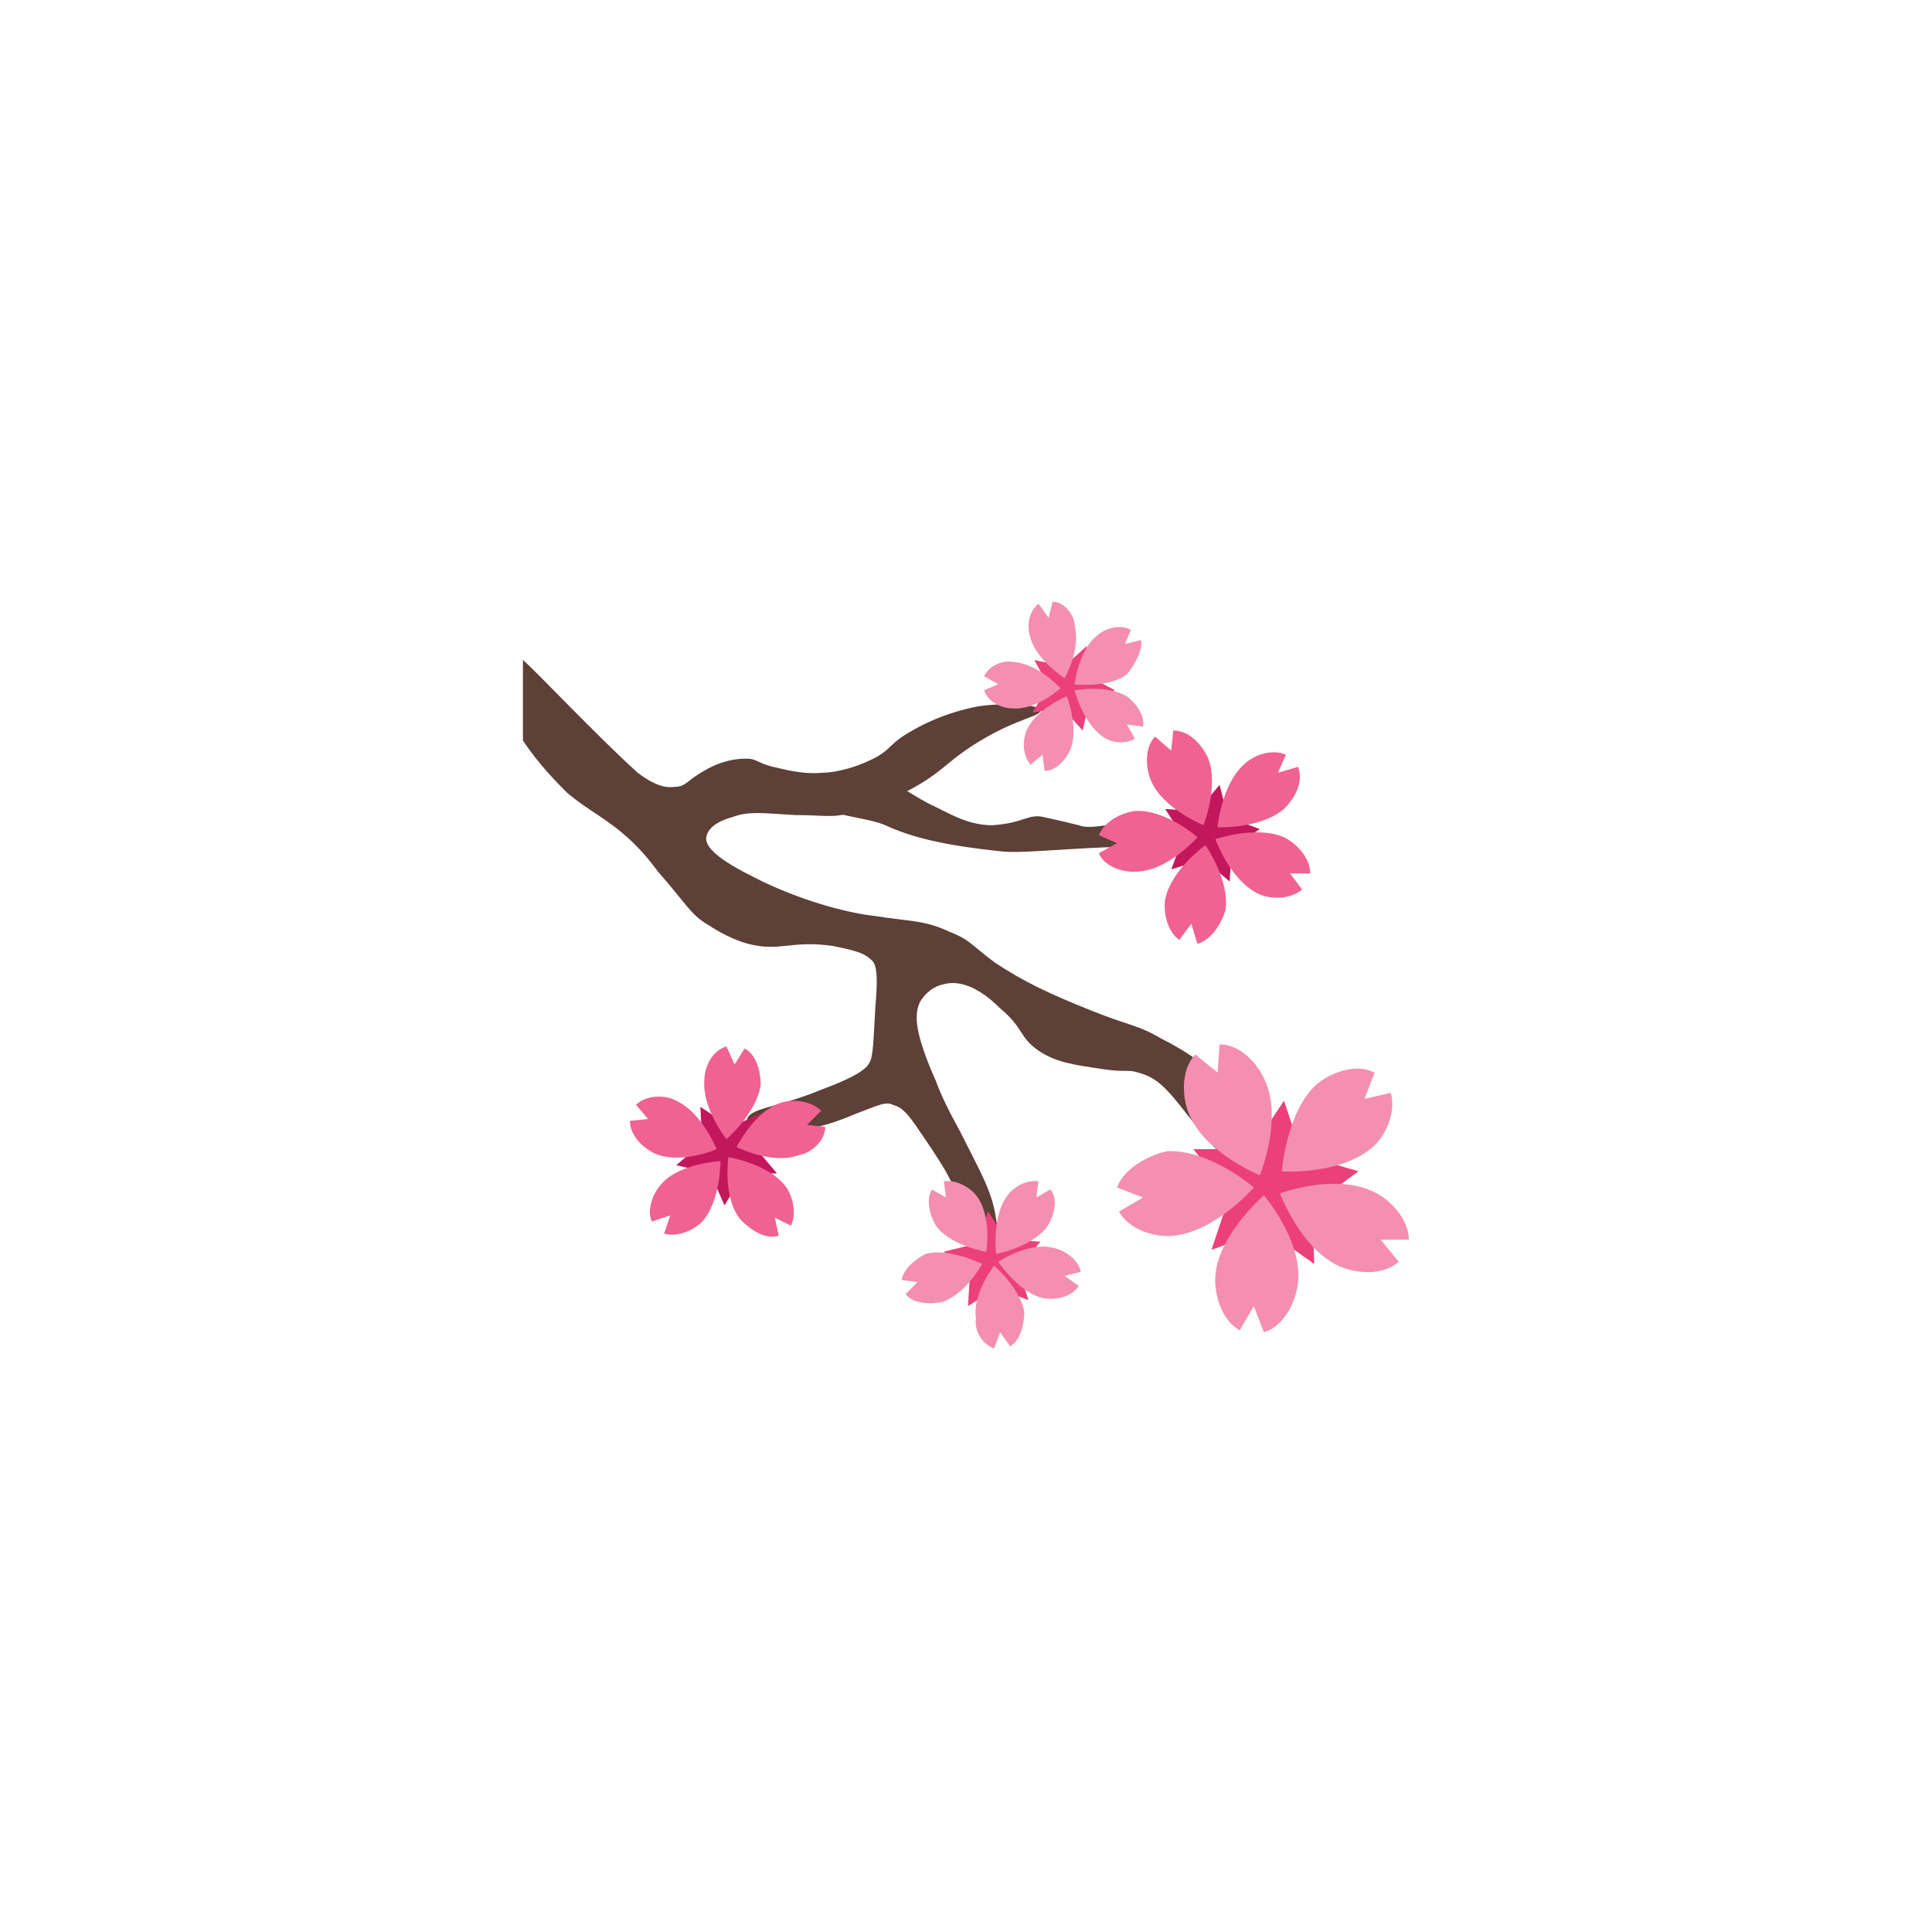 <?xml version="1.0" encoding="UTF-8" standalone="no" ?>
<!DOCTYPE svg PUBLIC "-//W3C//DTD SVG 1.1//EN" "http://www.w3.org/Graphics/SVG/1.1/DTD/svg11.dtd">
<svg xmlns="http://www.w3.org/2000/svg" xmlns:xlink="http://www.w3.org/1999/xlink" version="1.1" width="400" height="400" viewBox="0 0 400 400" xml:space="preserve">
<desc>Created with Fabric.js 3.6.2</desc>
<defs>
</defs>
<g transform="matrix(4.17 0 0 4.17 207.74 168.94)" id="surface1"  >
<path style="stroke: none; stroke-width: 1; stroke-dasharray: none; stroke-linecap: butt; stroke-dashoffset: 0; stroke-linejoin: miter; stroke-miterlimit: 4; fill: rgb(93,64,55); fill-rule: nonzero; opacity: 1;"  transform=" translate(-25.86, -16.54)" d="M 20 17 C 21.301 17.602 22.898 18 25.801 18.301 C 26.602 18.398 28.5 18.199 30.801 18.102 C 32.699 18 34.602 18.301 34.699 17.602 C 34.801 17.301 34.398 16.898 34.199 16.801 C 33.801 16.5 33.301 16.602 32.699 16.699 C 31 17 30.102 17.199 29.602 17 C 28.801 16.801 28.801 16.801 27.898 16.602 C 27.102 16.398 26.898 16.898 25.301 17 C 24 17 23 16.301 22.301 16 C 21.5 15.602 21 15.199 20.301 14.898 C 19 14.398 17.102 15.398 17 16 C 17 16.5 19.102 16.602 20 17 Z" stroke-linecap="round" />
</g>
<g transform="matrix(4.17 0 0 4.17 187.08 197.94)" id="surface1"  >
<path style="stroke: none; stroke-width: 1; stroke-dasharray: none; stroke-linecap: butt; stroke-dashoffset: 0; stroke-linejoin: miter; stroke-miterlimit: 4; fill: rgb(93,64,55); fill-rule: nonzero; opacity: 1;"  transform=" translate(-20.9, -23.5)" d="M 2 12.801 C 2.801 14 3.699 14.898 4.199 15.398 C 5.398 16.398 6.102 16.602 7.398 17.801 C 7.801 18.199 8.102 18.5 8.699 19.301 C 10.102 20.898 10.301 21.398 11.102 21.898 C 11.301 22 12.102 22.602 13.199 22.898 C 14.801 23.301 15.301 22.699 17.398 23 C 18.301 23.199 19 23.301 19.398 23.801 C 19.602 24.102 19.602 24.801 19.5 26 C 19.398 27.699 19.398 28.5 19.199 28.801 C 19.102 29 18.801 29.398 16.898 30.102 C 14.5 31.102 13.199 31 13.102 31.699 C 13 32.199 13.398 32.699 13.801 32.898 C 14.199 33.102 14.602 32.801 15.699 32.301 C 16.898 31.801 16.699 32.102 18.602 31.301 C 19.699 30.898 20 30.699 20.398 30.898 C 20.801 31 21.102 31.301 21.699 32.199 C 22.602 33.5 23 34.199 23 34.199 C 24.801 37.602 25.102 38.301 25.398 38.199 C 25.602 38.102 25.602 37.102 25.5 36.602 C 25.301 35.199 24.801 34.398 23.699 32.199 C 23.102 31.102 22.801 30.5 22.5 29.699 C 21.301 27 21.5 26.301 21.699 25.801 C 22 25.301 22.398 25 22.898 24.898 C 24 24.602 25.102 25.5 25.699 26.102 C 26.898 27.102 26.602 27.5 27.602 28.199 C 28.5 28.801 29.398 28.898 30.699 29.102 C 32 29.301 32 29.102 32.602 29.301 C 33.699 29.602 34.199 30.398 35.398 31.898 C 37.102 33.898 38.398 35.5 39.199 35.199 C 39.699 35 39.801 34.199 39.801 33.699 C 39.801 32.102 38.398 31 36.301 29.301 C 35.699 28.801 34.898 28.199 33.699 27.602 C 32.5 26.898 32.199 27 30.199 26.199 C 28.199 25.398 26.898 24.801 25.398 23.801 C 24.199 22.898 24.199 22.699 23.199 22.301 C 21.898 21.699 21.301 21.801 19.398 21.5 C 18.398 21.398 16.199 20.898 13.898 19.801 C 12.898 19.301 11 18.398 11.102 17.602 C 11.199 17 12 16.699 12.398 16.602 C 13.199 16.301 13.801 16.398 15.5 16.5 C 16.699 16.5 17.199 16.602 17.801 16.5 C 19.102 16.301 20.102 15.898 21.102 15.301 C 23 14.301 23 13.801 24.898 12.699 C 26.602 11.699 27.699 11.602 27.699 11.301 C 27.602 11 26 10.898 24.602 11.102 C 24.102 11.199 22.602 11.5 21 12.5 C 20.199 13 20.199 13.301 19.398 13.699 C 18.199 14.301 17.199 14.398 16.898 14.398 C 15.801 14.5 14.898 14.199 14.398 14.102 C 13.602 13.898 13.602 13.699 13.102 13.699 C 12.199 13.699 11.5 14 11 14.301 C 10.102 14.801 10.102 15.102 9.5 15.102 C 8.801 15.199 8.102 14.699 7.699 14.398 C 5.699 12.602 2.5 9.199 2 8.801 Z" stroke-linecap="round" />
</g>
<g transform="matrix(4.17 0 0 4.17 251.04 172.5)" id="surface1"  >
<path style="stroke: none; stroke-width: 1; stroke-dasharray: none; stroke-linecap: butt; stroke-dashoffset: 0; stroke-linejoin: miter; stroke-miterlimit: 4; fill: rgb(194,24,91); fill-rule: nonzero; opacity: 1;"  transform=" translate(-36.25, -17.4)" d="M 37.102 19.801 L 35.801 18.699 L 34.199 19.199 L 34.801 17.602 L 33.898 16.199 L 35.5 16.301 L 36.602 15 L 37 16.602 L 38.602 17.199 L 37.199 18.102 Z" stroke-linecap="round" />
</g>
<g transform="matrix(4.17 0 0 4.17 205.41 260.62)" id="surface1"  >
<path style="stroke: none; stroke-width: 1; stroke-dasharray: none; stroke-linecap: butt; stroke-dashoffset: 0; stroke-linejoin: miter; stroke-miterlimit: 4; fill: rgb(236,64,122); fill-rule: nonzero; opacity: 1;"  transform=" translate(-25.3, -38.55)" d="M 27.102 40.602 L 25.5 40 L 24.102 40.898 L 24.199 39.301 L 22.898 38.199 L 24.5 37.801 L 25.102 36.199 L 26 37.602 L 27.699 37.699 L 26.602 39 Z" stroke-linecap="round" />
</g>
<g transform="matrix(4.17 0 0 4.17 264.17 244.79)" id="surface1"  >
<path style="stroke: none; stroke-width: 1; stroke-dasharray: none; stroke-linecap: butt; stroke-dashoffset: 0; stroke-linejoin: miter; stroke-miterlimit: 4; fill: rgb(236,64,122); fill-rule: nonzero; opacity: 1;"  transform=" translate(-39.4, -34.75)" d="M 41.301 38.801 L 38.898 37.102 L 36.199 38.102 L 37.102 35.398 L 35.301 33.102 L 38.199 33.102 L 39.801 30.699 L 40.699 33.398 L 43.5 34.199 L 41.199 35.898 Z" stroke-linecap="round" />
</g>
<g transform="matrix(4.17 0 0 4.17 150.42 239.37)" id="surface1"  >
<path style="stroke: none; stroke-width: 1; stroke-dasharray: none; stroke-linecap: butt; stroke-dashoffset: 0; stroke-linejoin: miter; stroke-miterlimit: 4; fill: rgb(194,24,91); fill-rule: nonzero; opacity: 1;"  transform=" translate(-12.1, -33.45)" d="M 12 35.898 L 11.301 34.301 L 9.602 33.898 L 10.898 32.801 L 10.801 31 L 12.301 32 L 13.898 31.301 L 13.5 33 L 14.602 34.301 L 12.898 34.398 Z" stroke-linecap="round" />
</g>
<g transform="matrix(4.17 0 0 4.17 254.21 229.79)" id="surface1"  >
<path style="stroke: none; stroke-width: 1; stroke-dasharray: none; stroke-linecap: butt; stroke-dashoffset: 0; stroke-linejoin: miter; stroke-miterlimit: 4; fill: rgb(244,143,177); fill-rule: nonzero; opacity: 1;"  transform=" translate(-37.01, -31.15)" d="M 36.602 27.898 L 36.5 29.301 L 35.398 28.398 C 34.699 29.102 34.699 30.5 35.102 31.398 C 35.898 33.301 38.602 34.398 38.602 34.398 C 38.602 34.398 39.699 31.699 38.898 29.801 C 38.5 28.801 37.602 27.898 36.602 27.898 Z" stroke-linecap="round" />
</g>
<g transform="matrix(4.17 0 0 4.17 276.83 231.89)" id="surface1"  >
<path style="stroke: none; stroke-width: 1; stroke-dasharray: none; stroke-linecap: butt; stroke-dashoffset: 0; stroke-linejoin: miter; stroke-miterlimit: 4; fill: rgb(244,143,177); fill-rule: nonzero; opacity: 1;"  transform=" translate(-42.44, -31.65)" d="M 45.102 30.301 L 43.801 30.602 L 44.301 29.301 C 43.398 28.801 42.102 29.301 41.398 29.898 C 39.898 31.301 39.699 34.199 39.699 34.199 C 39.699 34.199 42.602 34.398 44.199 33 C 44.801 32.5 45.398 31.301 45.102 30.301 Z" stroke-linecap="round" />
</g>
<g transform="matrix(4.17 0 0 4.17 278.34 254.24)" id="surface1"  >
<path style="stroke: none; stroke-width: 1; stroke-dasharray: none; stroke-linecap: butt; stroke-dashoffset: 0; stroke-linejoin: miter; stroke-miterlimit: 4; fill: rgb(244,143,177); fill-rule: nonzero; opacity: 1;"  transform=" translate(-42.8, -37.02)" d="M 45.5 38.699 L 44.602 37.602 L 46 37.602 C 46 36.602 45.102 35.602 44.199 35.199 C 42.301 34.301 39.602 35.301 39.602 35.301 C 39.602 35.301 40.602 38 42.5 38.898 C 43.398 39.301 44.699 39.398 45.5 38.699 Z" stroke-linecap="round" />
</g>
<g transform="matrix(4.17 0 0 4.17 245.42 247.1)" id="surface1"  >
<path style="stroke: none; stroke-width: 1; stroke-dasharray: none; stroke-linecap: butt; stroke-dashoffset: 0; stroke-linejoin: miter; stroke-miterlimit: 4; fill: rgb(244,143,177); fill-rule: nonzero; opacity: 1;"  transform=" translate(-34.9, -35.3)" d="M 31.5 35 L 32.801 35.5 L 31.602 36.199 C 32.102 37.102 33.398 37.5 34.301 37.398 C 36.398 37.199 38.301 35 38.301 35 C 38.301 35 36.102 33.102 34 33.199 C 33.102 33.398 31.898 34 31.5 35 Z" stroke-linecap="round" />
</g>
<g transform="matrix(4.17 0 0 4.17 260.21 261.66)" id="surface1"  >
<path style="stroke: none; stroke-width: 1; stroke-dasharray: none; stroke-linecap: butt; stroke-dashoffset: 0; stroke-linejoin: miter; stroke-miterlimit: 4; fill: rgb(244,143,177); fill-rule: nonzero; opacity: 1;"  transform=" translate(-38.45, -38.8)" d="M 37.602 42.102 L 38.301 40.898 L 38.801 42.199 C 39.801 41.898 40.398 40.699 40.5 39.699 C 40.699 37.602 38.801 35.398 38.801 35.398 C 38.801 35.398 36.602 37.301 36.398 39.301 C 36.301 40.301 36.699 41.602 37.602 42.102 Z" stroke-linecap="round" />
</g>
<g transform="matrix(4.17 0 0 4.17 244.2 161.04)" id="surface1"  >
<path style="stroke: none; stroke-width: 1; stroke-dasharray: none; stroke-linecap: butt; stroke-dashoffset: 0; stroke-linejoin: miter; stroke-miterlimit: 4; fill: rgb(240,98,146); fill-rule: nonzero; opacity: 1;"  transform=" translate(-34.61, -14.65)" d="M 34.301 12.301 L 34.199 13.301 L 33.398 12.602 C 32.898 13.102 32.898 14.102 33.199 14.801 C 33.801 16.199 35.801 17 35.801 17 C 35.801 17 36.602 15 36 13.602 C 35.699 13 35.102 12.301 34.301 12.301 Z" stroke-linecap="round" />
</g>
<g transform="matrix(4.17 0 0 4.17 260.61 163.51)" id="surface1"  >
<path style="stroke: none; stroke-width: 1; stroke-dasharray: none; stroke-linecap: butt; stroke-dashoffset: 0; stroke-linejoin: miter; stroke-miterlimit: 4; fill: rgb(240,98,146); fill-rule: nonzero; opacity: 1;"  transform=" translate(-38.55, -15.24)" d="M 40.5 14.102 L 39.5 14.398 L 39.898 13.5 C 39.199 13.199 38.301 13.5 37.801 14 C 36.699 15 36.5 17.102 36.5 17.102 C 36.5 17.102 38.602 17.199 39.801 16.199 C 40.301 15.699 40.801 14.898 40.5 14.102 Z" stroke-linecap="round" />
</g>
<g transform="matrix(4.17 0 0 4.17 261.46 179.09)" id="surface1"  >
<path style="stroke: none; stroke-width: 1; stroke-dasharray: none; stroke-linecap: butt; stroke-dashoffset: 0; stroke-linejoin: miter; stroke-miterlimit: 4; fill: rgb(240,98,146); fill-rule: nonzero; opacity: 1;"  transform=" translate(-38.75, -18.98)" d="M 40.699 20.199 L 40.102 19.398 L 41.102 19.398 C 41.102 18.602 40.398 17.898 39.801 17.602 C 38.398 17 36.398 17.699 36.398 17.699 C 36.398 17.699 37.102 19.699 38.5 20.398 C 39.102 20.699 40.102 20.699 40.699 20.199 Z" stroke-linecap="round" />
</g>
<g transform="matrix(4.17 0 0 4.17 237.71 174.2)" id="surface1"  >
<path style="stroke: none; stroke-width: 1; stroke-dasharray: none; stroke-linecap: butt; stroke-dashoffset: 0; stroke-linejoin: miter; stroke-miterlimit: 4; fill: rgb(240,98,146); fill-rule: nonzero; opacity: 1;"  transform=" translate(-33.05, -17.81)" d="M 30.602 17.5 L 31.5 17.898 L 30.602 18.398 C 30.898 19.102 31.898 19.398 32.602 19.301 C 34.102 19.199 35.5 17.602 35.5 17.602 C 35.5 17.602 33.898 16.199 32.398 16.301 C 31.699 16.398 30.898 16.801 30.602 17.5 Z" stroke-linecap="round" />
</g>
<g transform="matrix(4.17 0 0 4.17 247.49 185.21)" id="surface1"  >
<path style="stroke: none; stroke-width: 1; stroke-dasharray: none; stroke-linecap: butt; stroke-dashoffset: 0; stroke-linejoin: miter; stroke-miterlimit: 4; fill: rgb(240,98,146); fill-rule: nonzero; opacity: 1;"  transform=" translate(-35.4, -20.45)" d="M 34.602 22.699 L 35.199 21.898 L 35.5 22.898 C 36.199 22.699 36.699 21.898 36.898 21.199 C 37.102 19.699 35.898 18 35.898 18 C 35.898 18 34.199 19.199 33.898 20.699 C 33.801 21.301 34 22.301 34.602 22.699 Z" stroke-linecap="round" />
</g>
<g transform="matrix(4.17 0 0 4.17 198.35 251.84)" id="surface1"  >
<path style="stroke: none; stroke-width: 1; stroke-dasharray: none; stroke-linecap: butt; stroke-dashoffset: 0; stroke-linejoin: miter; stroke-miterlimit: 4; fill: rgb(244,143,177); fill-rule: nonzero; opacity: 1;"  transform=" translate(-23.6, -36.44)" d="M 22.898 34.699 L 23 35.5 L 22.301 35.102 C 22 35.602 22.199 36.398 22.5 36.898 C 23.199 37.898 25 38.199 25 38.199 C 25 38.199 25.301 36.398 24.5 35.398 C 24.199 35 23.5 34.602 22.898 34.699 Z" stroke-linecap="round" />
</g>
<g transform="matrix(4.17 0 0 4.17 212.27 252.05)" id="surface1"  >
<path style="stroke: none; stroke-width: 1; stroke-dasharray: none; stroke-linecap: butt; stroke-dashoffset: 0; stroke-linejoin: miter; stroke-miterlimit: 4; fill: rgb(244,143,177); fill-rule: nonzero; opacity: 1;"  transform=" translate(-26.95, -36.49)" d="M 28.199 35.102 L 27.5 35.5 L 27.602 34.699 C 27 34.602 26.301 35 26 35.5 C 25.301 36.5 25.5 38.301 25.5 38.301 C 25.5 38.301 27.199 38 28 37 C 28.398 36.398 28.602 35.602 28.199 35.102 Z" stroke-linecap="round" />
</g>
<g transform="matrix(4.17 0 0 4.17 215.21 263.5)" id="surface1"  >
<path style="stroke: none; stroke-width: 1; stroke-dasharray: none; stroke-linecap: butt; stroke-dashoffset: 0; stroke-linejoin: miter; stroke-miterlimit: 4; fill: rgb(244,143,177); fill-rule: nonzero; opacity: 1;"  transform=" translate(-27.65, -39.24)" d="M 29.602 39.898 L 28.898 39.398 L 29.699 39.199 C 29.602 38.602 28.898 38.102 28.301 38 C 27.102 37.699 25.602 38.699 25.602 38.699 C 25.602 38.699 26.602 40.199 27.801 40.5 C 28.398 40.602 29.199 40.5 29.602 39.898 Z" stroke-linecap="round" />
</g>
<g transform="matrix(4.17 0 0 4.17 195 264.55)" id="surface1"  >
<path style="stroke: none; stroke-width: 1; stroke-dasharray: none; stroke-linecap: butt; stroke-dashoffset: 0; stroke-linejoin: miter; stroke-miterlimit: 4; fill: rgb(244,143,177); fill-rule: nonzero; opacity: 1;"  transform=" translate(-22.8, -39.49)" d="M 20.801 39.602 L 21.602 39.699 L 21 40.301 C 21.398 40.801 22.199 40.801 22.801 40.699 C 24 40.301 24.801 38.801 24.801 38.801 C 24.801 38.801 23.199 38 22 38.301 C 21.602 38.5 20.898 39 20.801 39.602 Z" stroke-linecap="round" />
</g>
<g transform="matrix(4.17 0 0 4.17 207.03 270.62)" id="surface1"  >
<path style="stroke: none; stroke-width: 1; stroke-dasharray: none; stroke-linecap: butt; stroke-dashoffset: 0; stroke-linejoin: miter; stroke-miterlimit: 4; fill: rgb(244,143,177); fill-rule: nonzero; opacity: 1;"  transform=" translate(-25.69, -40.95)" d="M 25.398 43 L 25.699 42.199 L 26.199 42.898 C 26.699 42.602 26.898 41.801 26.898 41.199 C 26.699 40 25.398 38.898 25.398 38.898 C 25.398 38.898 24.301 40.301 24.5 41.5 C 24.398 42.102 24.801 42.801 25.398 43 Z" stroke-linecap="round" />
</g>
<g transform="matrix(4.17 0 0 4.17 139.38 233.37)" id="surface1"  >
<path style="stroke: none; stroke-width: 1; stroke-dasharray: none; stroke-linecap: butt; stroke-dashoffset: 0; stroke-linejoin: miter; stroke-miterlimit: 4; fill: rgb(240,98,146); fill-rule: nonzero; opacity: 1;"  transform=" translate(-9.45, -32.01)" d="M 7.602 30.898 L 8.199 31.602 L 7.301 31.699 C 7.301 32.398 7.898 33 8.5 33.301 C 9.801 33.898 11.602 33.102 11.602 33.102 C 11.602 33.102 10.898 31.301 9.602 30.699 C 9.102 30.398 8.102 30.398 7.602 30.898 Z" stroke-linecap="round" />
</g>
<g transform="matrix(4.17 0 0 4.17 151.66 226.25)" id="surface1"  >
<path style="stroke: none; stroke-width: 1; stroke-dasharray: none; stroke-linecap: butt; stroke-dashoffset: 0; stroke-linejoin: miter; stroke-miterlimit: 4; fill: rgb(240,98,146); fill-rule: nonzero; opacity: 1;"  transform=" translate(-12.4, -30.3)" d="M 13 28.102 L 12.5 28.898 L 12.102 28 C 11.398 28.199 11 29 11 29.699 C 10.898 31.102 12.102 32.602 12.102 32.602 C 12.102 32.602 13.602 31.301 13.801 29.898 C 13.801 29.301 13.602 28.398 13 28.102 Z" stroke-linecap="round" />
</g>
<g transform="matrix(4.17 0 0 4.17 161.67 233.86)" id="surface1"  >
<path style="stroke: none; stroke-width: 1; stroke-dasharray: none; stroke-linecap: butt; stroke-dashoffset: 0; stroke-linejoin: miter; stroke-miterlimit: 4; fill: rgb(240,98,146); fill-rule: nonzero; opacity: 1;"  transform=" translate(-14.8, -32.13)" d="M 17 32 L 16.102 31.898 L 16.801 31.199 C 16.301 30.699 15.398 30.602 14.801 30.801 C 13.5 31.199 12.602 33 12.602 33 C 12.602 33 14.398 33.898 15.699 33.398 C 16.301 33.301 17 32.699 17 32 Z" stroke-linecap="round" />
</g>
<g transform="matrix(4.17 0 0 4.17 141.87 248.03)" id="surface1"  >
<path style="stroke: none; stroke-width: 1; stroke-dasharray: none; stroke-linecap: butt; stroke-dashoffset: 0; stroke-linejoin: miter; stroke-miterlimit: 4; fill: rgb(240,98,146); fill-rule: nonzero; opacity: 1;"  transform=" translate(-10.05, -35.53)" d="M 8.398 36.699 L 9.301 36.398 L 9 37.301 C 9.699 37.5 10.5 37.102 10.898 36.699 C 11.801 35.699 11.801 33.699 11.801 33.699 C 11.801 33.699 9.801 33.801 8.898 34.801 C 8.5 35.199 8.102 36.102 8.398 36.699 Z" stroke-linecap="round" />
</g>
<g transform="matrix(4.17 0 0 4.17 157.49 247.8)" id="surface1"  >
<path style="stroke: none; stroke-width: 1; stroke-dasharray: none; stroke-linecap: butt; stroke-dashoffset: 0; stroke-linejoin: miter; stroke-miterlimit: 4; fill: rgb(240,98,146); fill-rule: nonzero; opacity: 1;"  transform=" translate(-13.8, -35.47)" d="M 14.699 37.398 L 14.5 36.5 L 15.301 36.898 C 15.602 36.301 15.398 35.398 15 34.898 C 14.102 33.801 12.199 33.5 12.199 33.5 C 12.199 33.5 11.898 35.5 12.801 36.602 C 13.301 37.102 14 37.602 14.699 37.398 Z" stroke-linecap="round" />
</g>
<g transform="matrix(4.17 0 0 4.17 222.29 142.5)" id="surface1"  >
<path style="stroke: none; stroke-width: 1; stroke-dasharray: none; stroke-linecap: butt; stroke-dashoffset: 0; stroke-linejoin: miter; stroke-miterlimit: 4; fill: rgb(236,64,122); fill-rule: nonzero; opacity: 1;"  transform=" translate(-29.35, -10.2)" d="M 29.801 12.301 L 28.801 11.199 L 27.301 11.398 L 28.102 10.102 L 27.398 8.801 L 28.898 9.102 L 30 8.102 L 30.102 9.602 L 31.398 10.301 L 30.102 10.898 Z" stroke-linecap="round" />
</g>
<g transform="matrix(4.17 0 0 4.17 211.66 141.83)" id="surface1"  >
<path style="stroke: none; stroke-width: 1; stroke-dasharray: none; stroke-linecap: butt; stroke-dashoffset: 0; stroke-linejoin: miter; stroke-miterlimit: 4; fill: rgb(244,143,177); fill-rule: nonzero; opacity: 1;"  transform=" translate(-26.8, -10.04)" d="M 24.898 9.602 L 25.602 10 L 24.898 10.301 C 25.102 10.898 25.801 11.199 26.301 11.199 C 27.5 11.301 28.699 10.199 28.699 10.199 C 28.699 10.199 27.602 9 26.398 8.898 C 25.898 8.801 25.199 9 24.898 9.602 Z" stroke-linecap="round" />
</g>
<g transform="matrix(4.17 0 0 4.17 217.85 132.5)" id="surface1"  >
<path style="stroke: none; stroke-width: 1; stroke-dasharray: none; stroke-linecap: butt; stroke-dashoffset: 0; stroke-linejoin: miter; stroke-miterlimit: 4; fill: rgb(244,143,177); fill-rule: nonzero; opacity: 1;"  transform=" translate(-28.28, -7.8)" d="M 28.301 5.898 L 28.102 6.699 L 27.602 6 C 27.102 6.398 27 7.102 27.199 7.699 C 27.5 8.801 28.898 9.699 28.898 9.699 C 28.898 9.699 29.699 8.301 29.398 7.102 C 29.398 6.602 28.898 5.898 28.301 5.898 Z" stroke-linecap="round" />
</g>
<g transform="matrix(4.17 0 0 4.17 229.4 135.8)" id="surface1"  >
<path style="stroke: none; stroke-width: 1; stroke-dasharray: none; stroke-linecap: butt; stroke-dashoffset: 0; stroke-linejoin: miter; stroke-miterlimit: 4; fill: rgb(244,143,177); fill-rule: nonzero; opacity: 1;"  transform=" translate(-31.06, -8.59)" d="M 32.699 7.801 L 31.898 8 L 32.199 7.301 C 31.699 7 30.898 7.199 30.5 7.602 C 29.602 8.301 29.398 10 29.398 10 C 29.398 10 31.102 10.199 32 9.5 C 32.398 9 32.801 8.301 32.699 7.801 Z" stroke-linecap="round" />
</g>
<g transform="matrix(4.17 0 0 4.17 217.1 151.88)" id="surface1"  >
<path style="stroke: none; stroke-width: 1; stroke-dasharray: none; stroke-linecap: butt; stroke-dashoffset: 0; stroke-linejoin: miter; stroke-miterlimit: 4; fill: rgb(244,143,177); fill-rule: nonzero; opacity: 1;"  transform=" translate(-28.1, -12.45)" d="M 27.199 14 L 27.801 13.5 L 27.898 14.301 C 28.5 14.301 29 13.699 29.199 13.199 C 29.602 12.102 29 10.602 29 10.602 C 29 10.602 27.5 11.199 27 12.301 C 26.801 12.801 26.801 13.5 27.199 14 Z" stroke-linecap="round" />
</g>
<g transform="matrix(4.17 0 0 4.17 229.61 148.14)" id="surface1"  >
<path style="stroke: none; stroke-width: 1; stroke-dasharray: none; stroke-linecap: butt; stroke-dashoffset: 0; stroke-linejoin: miter; stroke-miterlimit: 4; fill: rgb(244,143,177); fill-rule: nonzero; opacity: 1;"  transform=" translate(-31.11, -11.55)" d="M 32.398 12.699 L 32 12 L 32.801 12.102 C 32.898 11.5 32.398 10.898 32 10.602 C 31 10 29.398 10.301 29.398 10.301 C 29.398 10.301 29.801 11.898 30.801 12.602 C 31.199 12.898 31.898 13 32.398 12.699 Z" stroke-linecap="round" />
</g>
</svg>